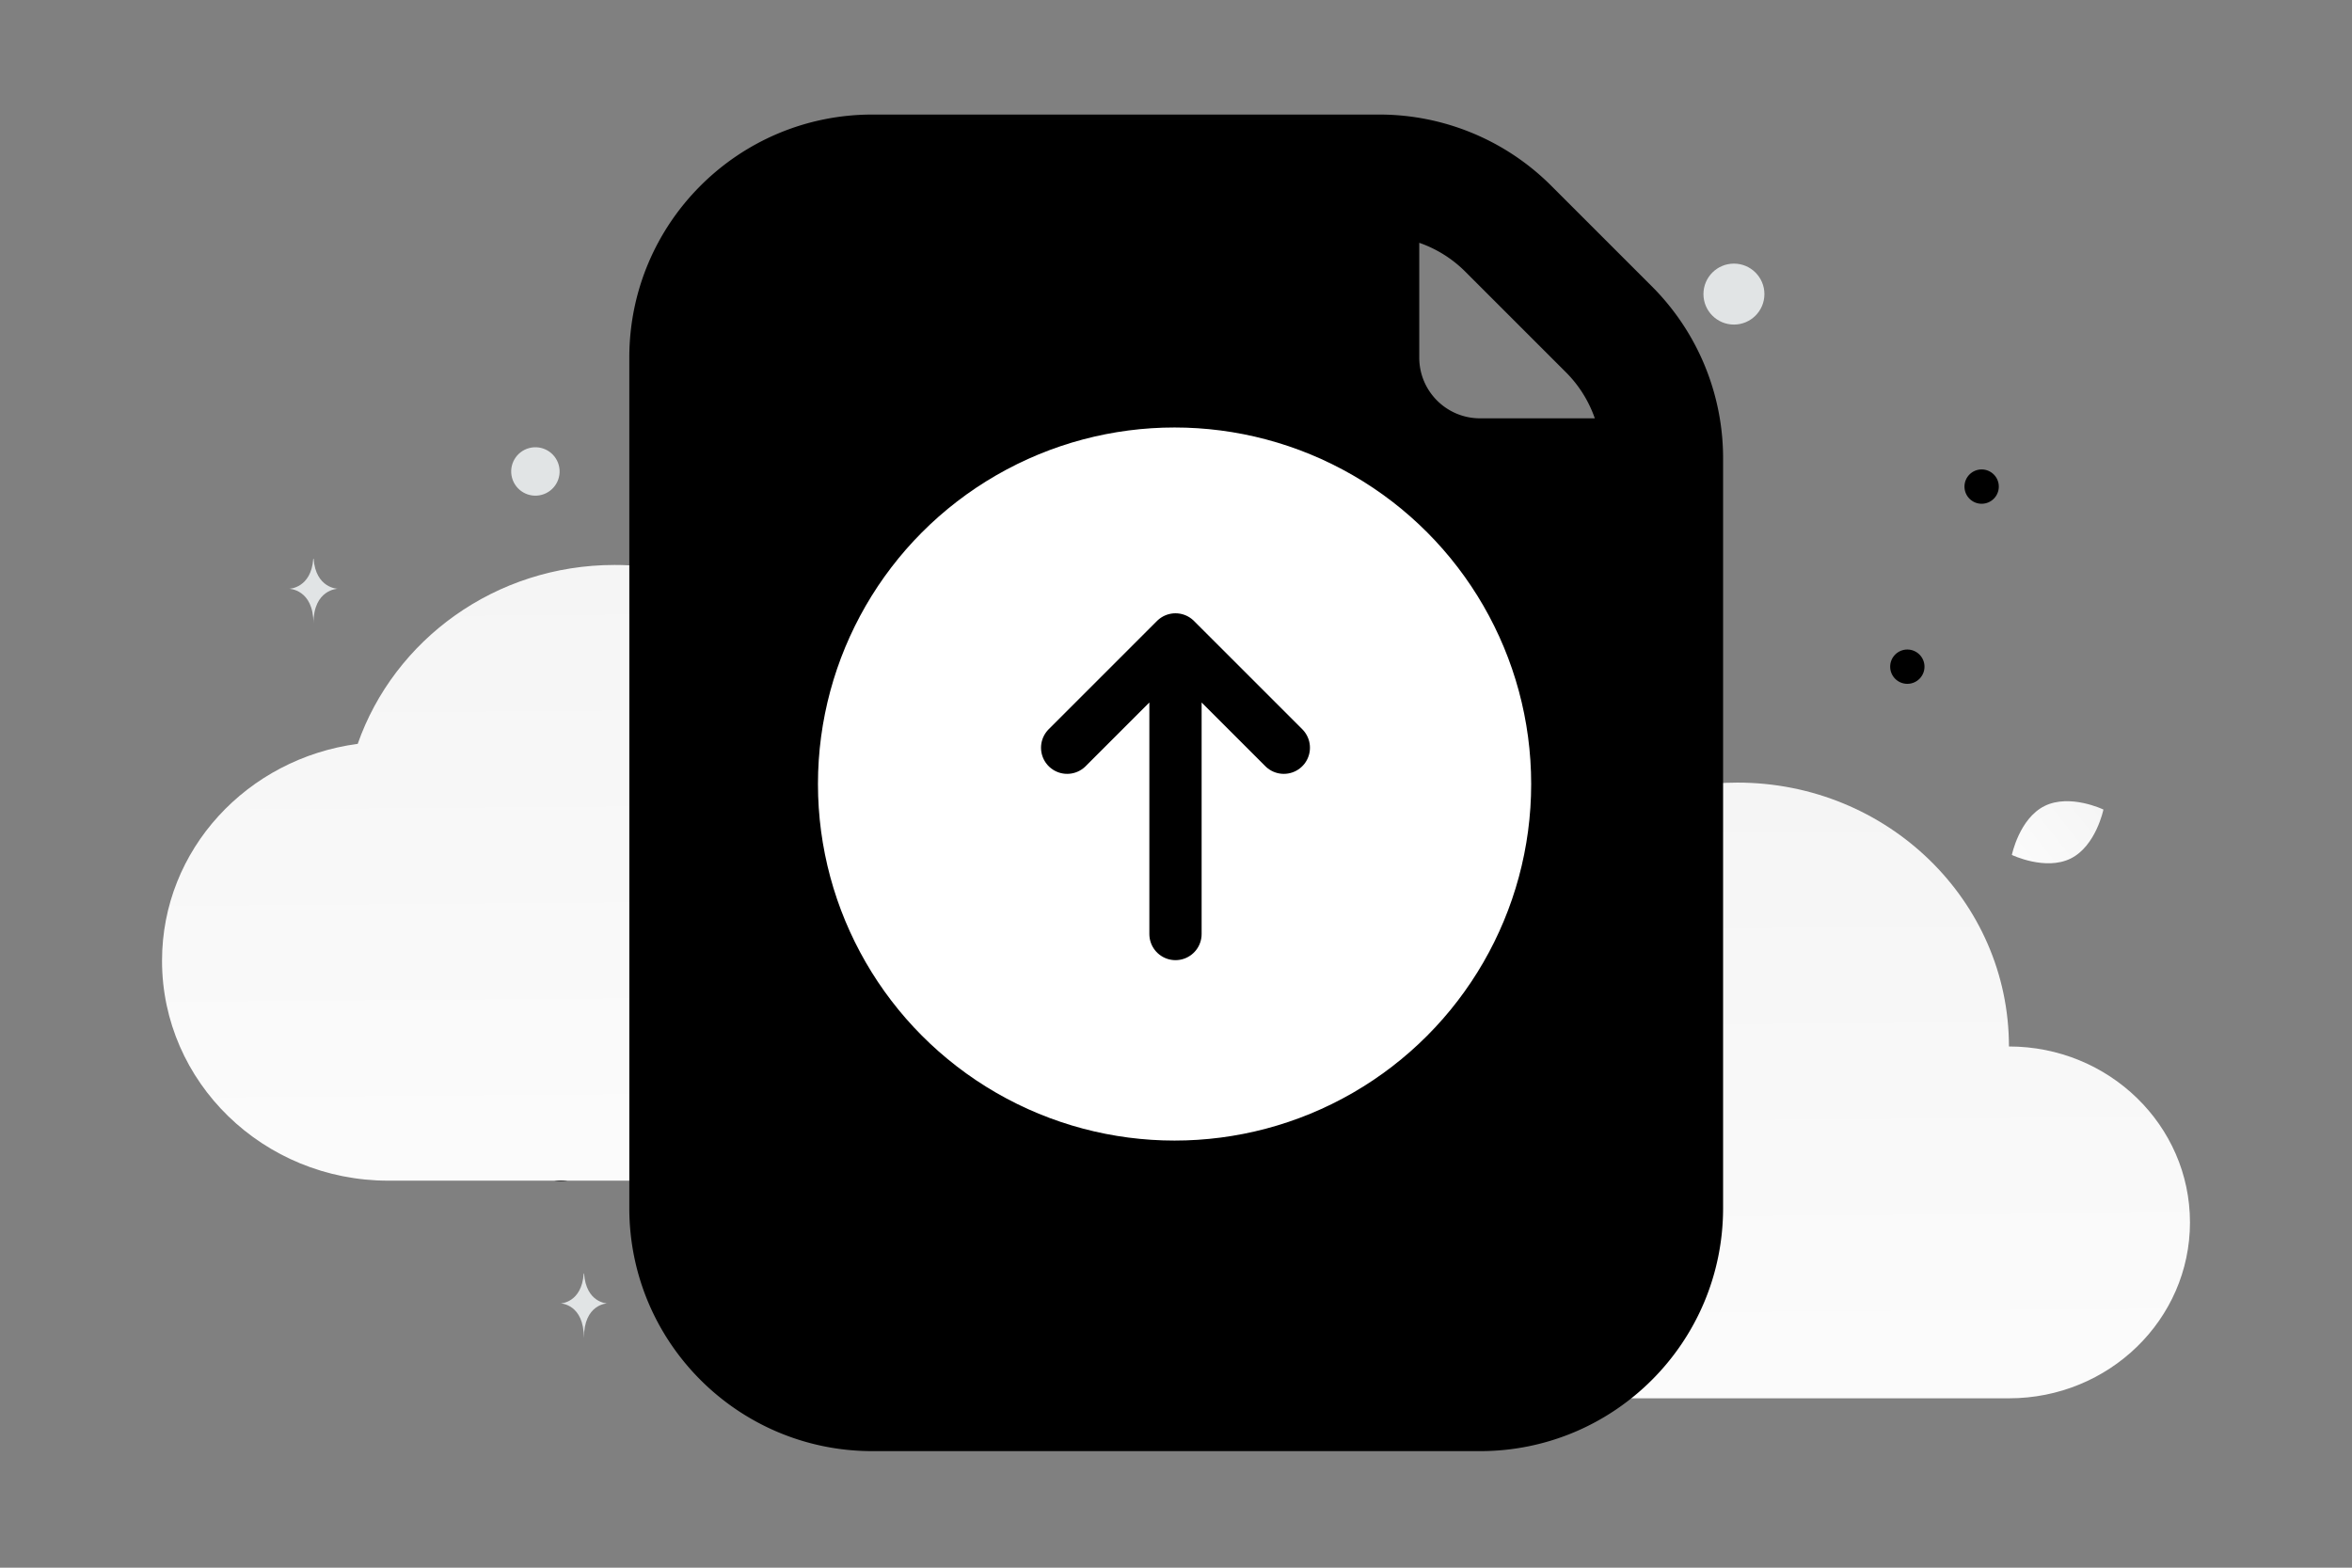 <svg width="900" height="600" viewBox="0 0 900 600" fill="none" xmlns="http://www.w3.org/2000/svg"><rect x="0" y="0" width="900" height="600" fill="#808080" stroke="none"/><path fill="transparent" d="M0 0h900v600H0z"/><path d="M792.357 328.579c-9.673 4.798-22.511-1.371-22.511-1.371s2.854-13.946 12.531-18.738c9.673-4.798 22.505 1.365 22.505 1.365s-2.853 13.946-12.525 18.744z" fill="url(#a)"/><circle cx="758.282" cy="186.236" r="6.569" transform="rotate(180 758.282 186.236)" fill="#000"/><circle r="9.807" transform="matrix(-1 0 0 1 214.635 442.331)" fill="#000"/><circle r="6.566" transform="matrix(-1 0 0 1 729.846 255.158)" fill="#000"/><circle r="9.28" transform="matrix(-1 0 0 1 768.065 452.703)" fill="#E1E4E5"/><circle r="11.665" transform="matrix(-1 0 0 1 663.493 112.558)" fill="#E1E4E5"/><circle r="9.265" transform="scale(1 -1) rotate(-75 -15.142 -223.718)" fill="#E1E4E5"/><circle r="12.325" transform="matrix(-1 0 0 1 304.221 112.164)" fill="#E1E4E5"/><ellipse rx="9.481" ry="7.585" transform="matrix(-1 0 0 1 713.4 341.151)" fill="#E1E4E5"/><circle r="15.132" transform="matrix(0 1 1 0 592.098 101.594)" fill="#E1E4E5"/><path d="M119.873 213.832h.135c.8 11.332 9.228 11.507 9.228 11.507s-9.293.181-9.293 13.275c0-13.094-9.293-13.275-9.293-13.275s8.424-.175 9.223-11.507zm103.492 273.549h.129c.768 11.299 8.86 11.472 8.86 11.472s-8.923.181-8.923 13.236c0-13.055-8.922-13.236-8.922-13.236s8.088-.173 8.856-11.472z" fill="#E1E4E5"/><path fill-rule="evenodd" clip-rule="evenodd" d="M136.881 284.698C94.644 290.303 62 325.129 62 367.714c0 46.473 38.774 84.161 86.588 84.161H339.08c38.255 0 69.27-30.147 69.27-67.329 0-37.182-31.015-67.328-69.27-67.328 0-55.782-46.515-100.993-103.905-100.993-45.666 0-84.353 28.665-98.294 68.473z" fill="url(#b)"/><path fill-rule="evenodd" clip-rule="evenodd" d="M566.531 367.997c-42.238 5.605-74.881 40.431-74.881 83.016 0 46.474 38.774 84.161 86.587 84.161H768.73c38.254 0 69.27-30.146 69.27-67.329 0-37.182-31.016-67.328-69.27-67.328 0-55.782-46.515-100.993-103.905-100.993-45.666 0-84.354 28.665-98.294 68.473z" fill="url(#c)"/><path fill-rule="evenodd" clip-rule="evenodd" d="M333.815 43.843c-51.367 0-93.008 41.642-93.008 93.009v325.529c0 51.368 41.641 93.009 93.008 93.009h232.521c51.367 0 93.009-41.641 93.009-93.009V175.377a93.008 93.008 0 0 0-27.242-65.767l-38.525-38.525a93.01 93.01 0 0 0-65.767-27.241H333.815zm265.405 98.651a46.51 46.51 0 0 1 11.041 17.61h-43.925c-12.842 0-23.252-10.41-23.252-23.252V92.927a46.496 46.496 0 0 1 17.61 11.041l38.526 38.526z" fill="#000"/><circle cx="449.452" cy="300.072" r="136.458" fill="#fff"/><path d="m408.35 286.177 41.455-41.455 41.454 41.455m-41.454 71.301v-109.44" stroke="#000" stroke-width="20" stroke-linecap="round" stroke-linejoin="round"/><defs><linearGradient id="a" x1="755.213" y1="343.546" x2="834.993" y2="280.44" gradientUnits="userSpaceOnUse"><stop stop-color="#fff"/><stop offset="1" stop-color="#EEE"/></linearGradient><linearGradient id="b" x1="242.56" y1="583.993" x2="237.616" y2="-40.167" gradientUnits="userSpaceOnUse"><stop stop-color="#fff"/><stop offset="1" stop-color="#EEE"/></linearGradient><linearGradient id="c" x1="672.21" y1="667.293" x2="667.266" y2="43.132" gradientUnits="userSpaceOnUse"><stop stop-color="#fff"/><stop offset="1" stop-color="#EEE"/></linearGradient></defs></svg>